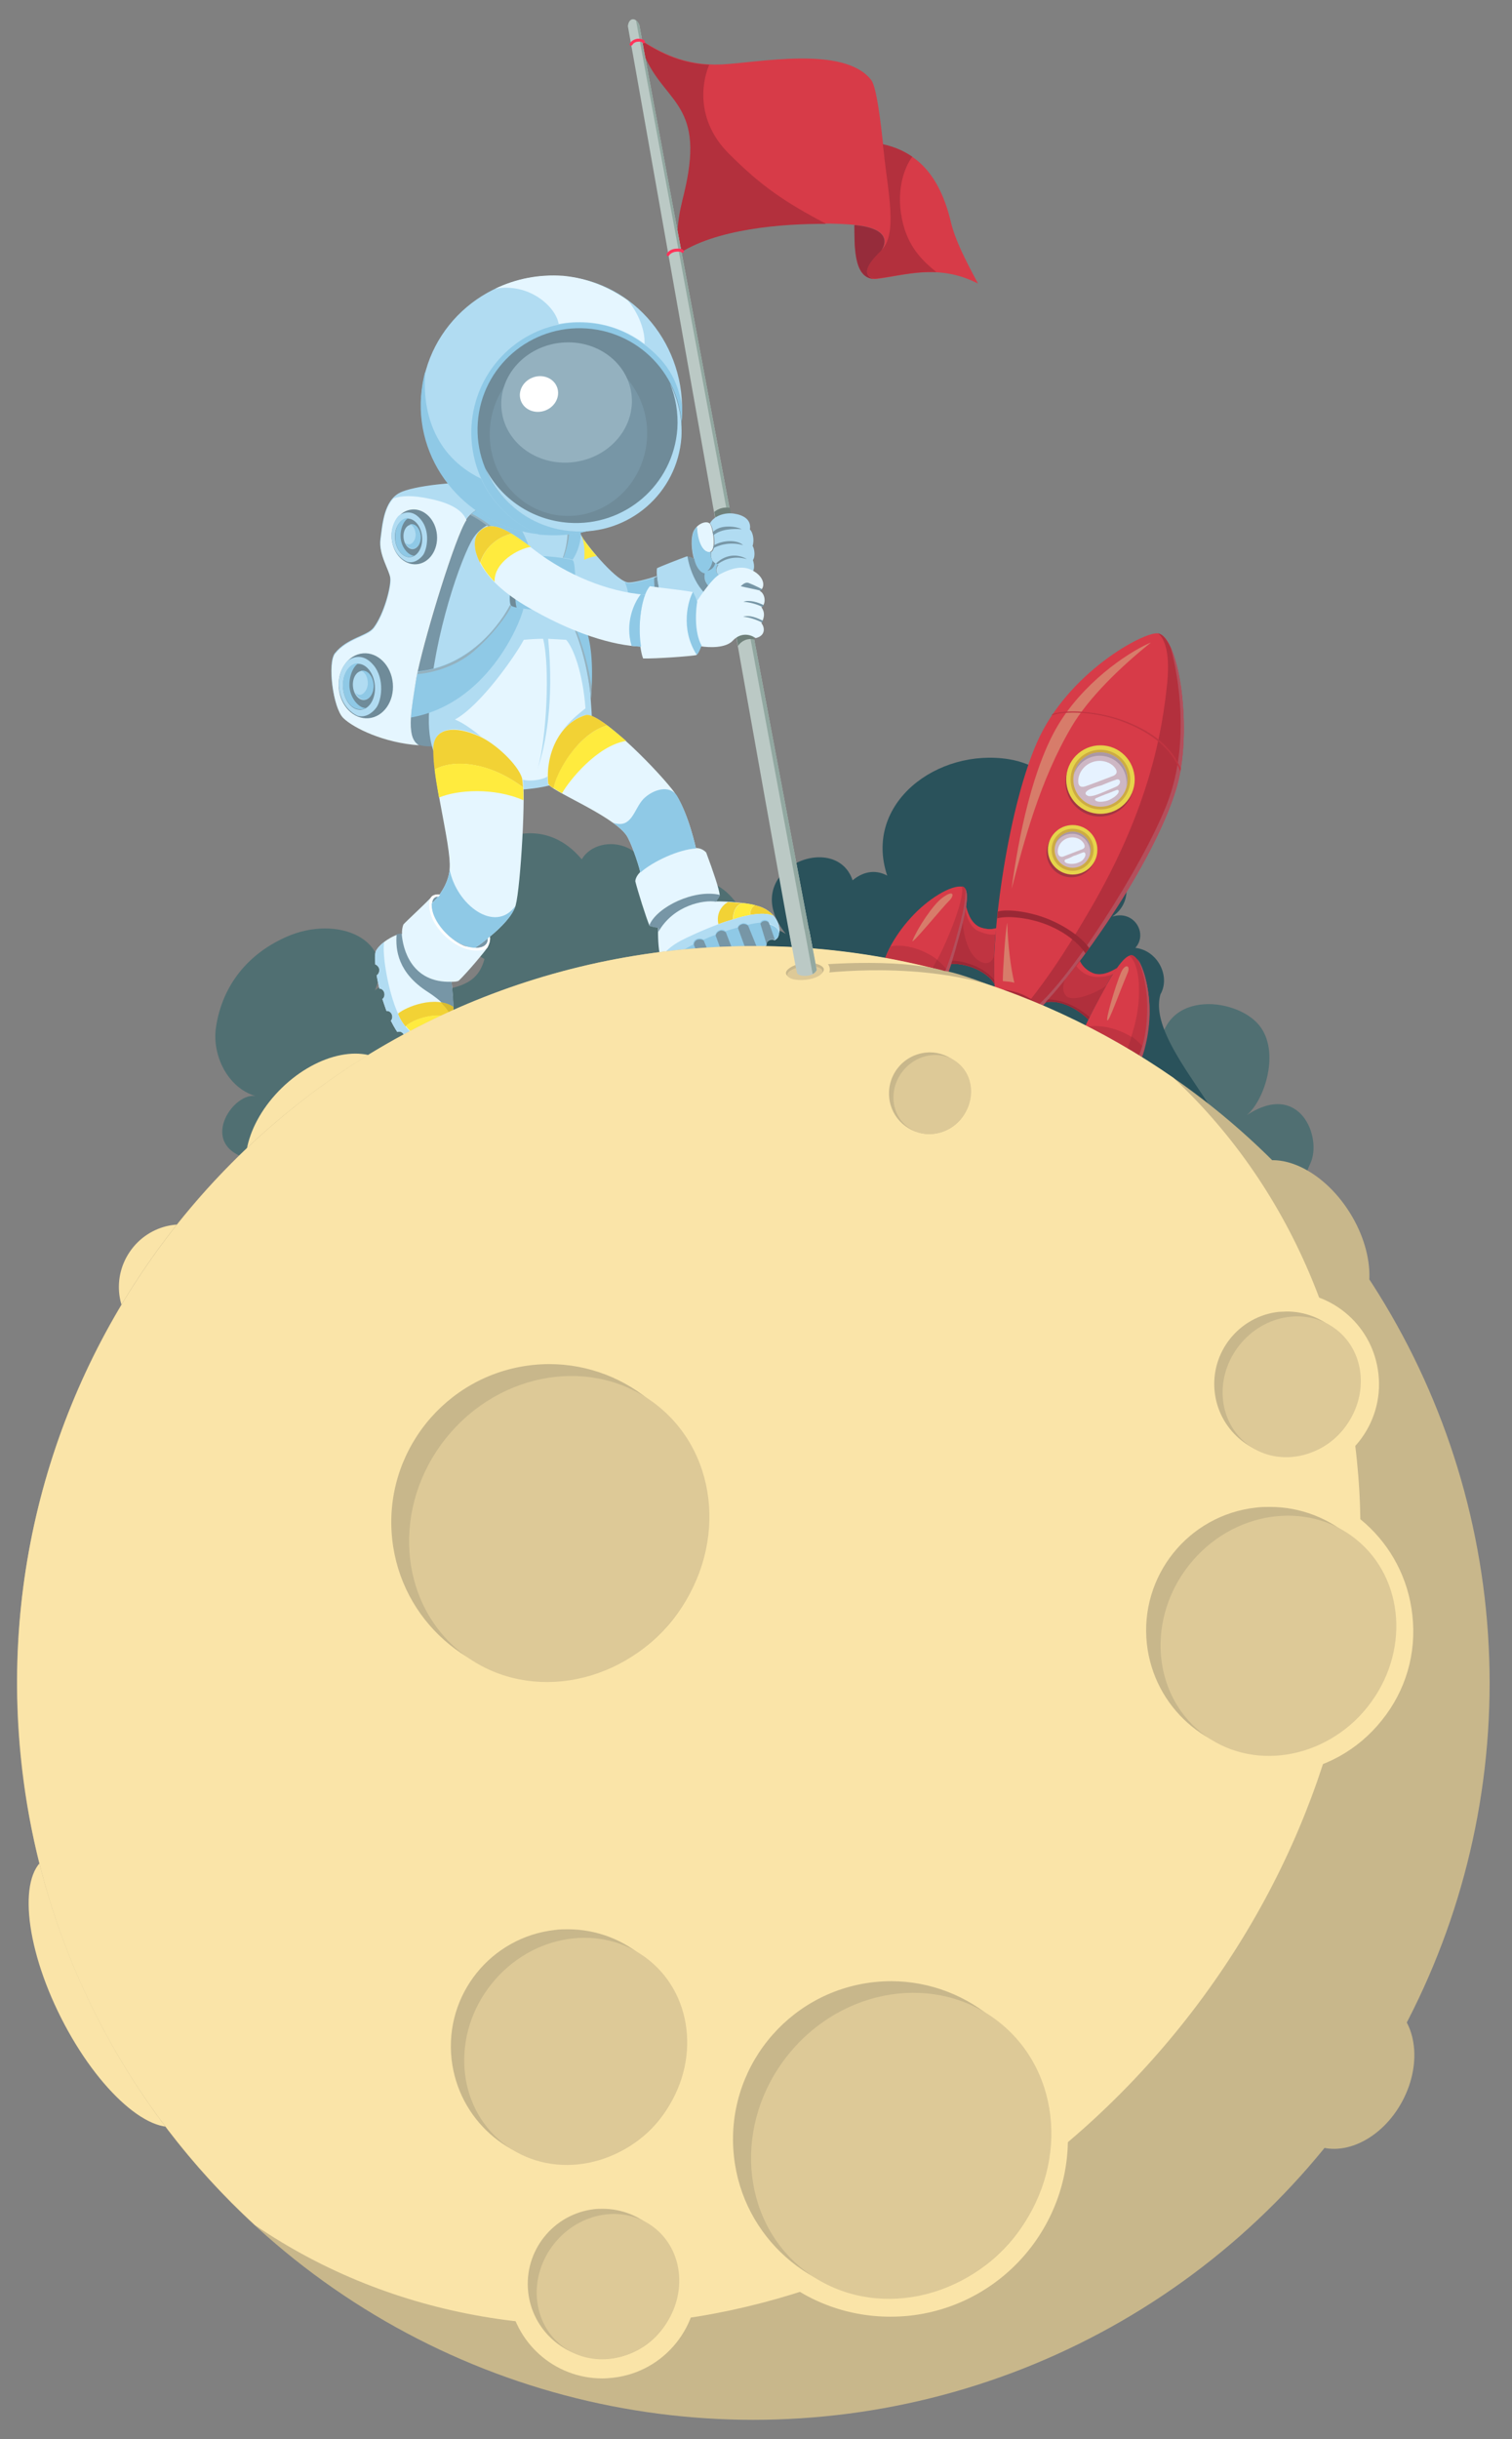 <?xml version="1.0" encoding="utf-8"?>
<!-- Generator: Adobe Illustrator 18.1.1, SVG Export Plug-In . SVG Version: 6.00 Build 0)  -->
<svg version="1.1" id="Layer_1" xmlns="http://www.w3.org/2000/svg" xmlns:xlink="http://www.w3.org/1999/xlink" x="0px" y="0px"
	 viewBox="289 19 446 719" enable-background="new 289 19 446 719" xml:space="preserve">
<rect x="289" y="19" width="446" height="719" fill="#808080" stroke="none"/>
<g>
	<g id="XMLID_86_">
		<path fill="#506F72" d="M508.7,292.1c0.7,5.6-0.4,11,4.5,12.3c7.3,2,8.1-6.9,18.2-10.3c6.9-2.3,16.9,3,14.2,15.3
			c4.4-6.3,16.3-6.6,17.3,3.1c9.8-9.1,23-4.2,25.9,3.4c3.6,9.3,7.4,18.1,16.1,14.3c8.8-3.8,20-10.7,26.2,0.6
			c-0.8-20.4,22.4-18.1,29.3-9.6c6.3,7.7,1.7,22-3.6,26.5c15.7-10.3,22.3,6.7,18.7,14.3c-5.9,12.4-17,70.7-42.3,53.9
			c-9-6-48.8,1.6-67.6,3.7c-26,2.9-52.1,6.8-78.2,7.6c-22.6,0.7-46.1,5.1-68.7,7.6c-9.6,1.1-19.1,1-28.6,2.1
			c-11.4,1.3-22.4,1.2-33.7,1c-10.5-0.2,13.4-74.1,3.8-78c-12-4.9-2.1-19,4.2-17.8c-8.2-2.4-12.9-12-11.7-20.2
			c1.6-11,8.1-21.1,20.7-26.7c15.2-6.8,32.6,0.8,26.2,15.7c11.7-8.5,13.6,1.4,22.5-0.6c6.2-1.4,8.6-4.2,9.8-8.6
			c-26.9-14.8,8.6-53.4,28.7-29.4c5.1-8.6,24-5.2,19.4,13.7c6.4-8.4,17.8-11.3,25.6-1.6C507.6,286.7,508.3,289.4,508.7,292.1z"/>
		<path fill="#2A525B" d="M652.1,364.7c-2,4.4-38,6.9-35.3,13.4c-9.1-5.4-30.9-40.1-30-19.7c-6.2-11.3,10.4-24.5,1.7-20.7
			c-8.8,3.8-12.6-5-16.1-14.3c-2.9-7.6-16.1-12.5-25.9-3.4c-1-9.8-12.9-9.4-17.3-3.1c2.7-12.3-7.3-17.6-14.2-15.3
			c-10.2,3.4-10.9,12.3-18.2,10.3c-4.9-1.4-3.8-6.7-4.5-12.3c4.5-5.7,12.5-7.8,17-2.1c1.4-4.1,6.2-6.6,11.5-3.2
			c-14.8-18.5,14.6-31,19.7-15.8c2.8-2.4,6.5-3.4,10.2-1.4c-7.1-21.3,14.8-37.7,35.9-34.3c15.9,2.6,23.1,18.1,15.5,29.2
			c13.4-9.4,26,9.7,15,17.2c6.4-2.1,10.6,5,6.8,9.2c6.7,0.8,10.4,8.5,7.4,13.7C626.9,327.5,657.8,352.2,652.1,364.7z"/>
	</g>
	<g>
		<path fill="#D73B48" d="M571.6,296.3c1.4-4.9,4.3-15.2,1.3-15.9c-3.2-0.7-10.3,3.6-15.3,9.2c-5.1,5.6-7.7,11.4-7.9,13.5
			s3.5,4.7,6.6,6c3,1.3,7.8,2.7,9.5,1.9C567.8,310.1,570.6,299.9,571.6,296.3z"/>
		<g id="XMLID_85_">
			<path fill="#C03441" d="M572.9,280.3c3,0.7,0,11-1.3,15.9c-0.9,3.3-3.2,11.7-5.2,14.2c-0.3-1-1.7-2.4-3.7-3.7
				c3.2-4.9,6-11.2,8.1-17c1.9-5.4,2.3-8.2,1.9-9.4C572.8,280.3,572.9,280.3,572.9,280.3z"/>
		</g>
		<path fill="#D73B48" d="M613.3,313.2c2.4-4.5,7.4-14,10-12.4c2.8,1.7,5,9.7,4.7,17.2c-0.2,7.6-2.3,13.6-3.6,15.3
			c-1.3,1.7-5.8,1-8.9-0.2c-3.1-1.1-7.5-3.5-8.2-5.1C606.5,325.8,611.5,316.6,613.3,313.2z"/>
		<g id="XMLID_84_">
			<path fill="#C03441" d="M624.9,308.7c-0.3-5-1.8-7.3-2.8-8c0.4-0.2,0.9-0.2,1.2,0c2.8,1.7,5,9.7,4.7,17.2
				c-0.2,7.6-2.3,13.6-3.6,15.3c0,0.1-0.1,0.1-0.1,0.1c-0.2-0.9-1.2-2.2-3.5-3.5C623.9,321.9,625.3,316.2,624.9,308.7z"/>
		</g>
		<path fill="#D73B48" d="M630.5,205.7c-4.1-0.5-26.5,11.5-35.6,32.1s-14.2,61.4-12.3,73.7c0.7,2.3,9.4,6.5,13.3,4.6
			c10.1-10.1,33.1-41.9,40-64.4C641,235.1,636.9,206.5,630.5,205.7z"/>
		<path fill="#D77C6A" d="M558.2,296.2c1.4-3.5,5.9-10.4,8.7-12.5c3.6-2.7,3.7-0.7,2,0.9S557.3,298.3,558.2,296.2z"/>
		<path fill="#D77C6A" d="M615.7,319.8c-0.8,0.2,2.5-10.8,4-14.2c1.2-2.7,3-2.1,1.8,0.5C618.9,312.3,616.3,319.7,615.7,319.8z"/>
		<path fill="#D77C6A" d="M586.1,291c-0.6,2.8-1.3,14.3-1.3,17.2c1.1,0.1,2.6,0.2,3.4,0.5C587.1,304.1,586.3,297.5,586.1,291z"/>
		<g id="XMLID_83_">
			<path fill="#B3303D" d="M630.6,205.7c6.3,1.1,10.3,29.5,5.2,46c-6.9,22.5-29.8,54.3-40,64.4h-0.1c0.1-0.6-1-1.6-2.6-2.6
				c4.5-5.8,9.3-12.5,16.4-24.6c16.3-27.4,21.7-49.2,23.6-66.8C634.4,211.7,632.6,207.3,630.6,205.7z"/>
		</g>
		<g id="XMLID_82_">
			<path fill="#B34F5C" d="M634.3,209.8c4,8.6,5.6,29,1.6,41.9c-6.9,22.5-29.8,54.3-40,64.4h-0.1c0-0.3-0.1-0.6-0.5-0.9
				c11.5-10.3,34.3-46.9,39.1-62.6C639.3,237.1,637,219.6,634.3,209.8z"/>
		</g>
		<path fill="#D77C6A" d="M628.5,208.4c-5,2-18.1,10-26.5,22.9s-12.7,35.3-14.6,49.7c3.6-13.8,8.4-32.1,17.7-47.8
			C610.1,224.7,619.6,215.5,628.5,208.4z"/>
		<g id="XMLID_76_">
			<path fill="#C03441" d="M618.5,304.3c-2,2.8-3.9,6.5-5.2,8.9c-0.7,1.4-2.1,3.8-3.3,6.3c-4.4-4.4-9.9-5.8-12.6-5
				c2.8-3,6.3-7.3,10.1-12.3c0.5,1.1,1.7,2.7,3.6,3.5C613.4,306.8,616.1,305.8,618.5,304.3z"/>
			<path fill="#C03441" d="M582.8,292.6c-0.6,6.6-0.8,12.4-0.5,16.4c-1.4-2.6-6.5-6-12.8-5.9c0.9-2.6,1.6-5.3,2-6.8
				c0.7-2.6,1.9-6.6,2.4-10c0.7,2.7,2,5.3,4.3,6.1C580.4,293.1,581.8,292.9,582.8,292.6z"/>
			<path fill="#C03441" d="M626.6,328.2c-0.7,2.5-1.5,4.2-2.1,5c-1.3,1.7-5.8,1-8.9-0.2c-3.1-1.1-7.5-3.5-8.2-5.1
				c-0.4-1,0.4-3.4,1.6-6.1C615.5,320.2,624.2,324.3,626.6,328.2z"/>
			<g id="XMLID_81_">
				<path fill="#B02F3C" d="M626.6,328.2c-0.7,2.5-1.5,4.2-2.1,5c0,0.1-0.1,0.1-0.1,0.1c-0.2-0.9-1.2-2.2-3.5-3.5
					c0.7-1.9,1.4-3.6,1.9-5.3C624.4,325.7,625.8,327,626.6,328.2z"/>
			</g>
			<g id="XMLID_80_">
				<path fill="#B02F3C" d="M615.3,309.6c-0.7,1.3-1.4,2.6-2,3.6c-0.7,1.4-2.1,3.8-3.3,6.3c-4.4-4.4-9.9-5.8-12.6-5
					c1.7-1.8,3.6-4,5.7-6.6c-0.6,1.6-0.8,3.5,0.4,4.7C605.2,314.3,611.1,312.4,615.3,309.6z"/>
				<path fill="#D73B48" d="M611.2,305.8c2.3,1,5,0,7.3-1.4c-0.4,0.5-0.7,1.1-1.1,1.7c-1.9,0.8-4.6,1.3-7.1,0.5
					c-1.8-0.6-3.1-1.9-3.8-2.8c0.4-0.5,0.7-0.9,1.1-1.4C608,303.4,609.2,304.9,611.2,305.8z"/>
				<path fill="#B02F3C" d="M582.3,300.7c-0.1,3.2-0.1,6,0,8.3c-1.4-2.6-6.5-6-12.8-5.9c0.9-2.6,1.6-5.3,2-6.8s1-3.5,1.5-5.6
					c0.1,3.3,1.4,9.6,4.9,11.6C580.4,303.7,581.6,302.5,582.3,300.7z"/>
				<path fill="#D73B48" d="M578.3,292.4c2.1,0.7,3.5,0.5,4.6,0.2c-0.1,0.6-0.1,1.2-0.2,1.8c-1.4,0.3-3.1-0.1-5-0.9
					c-2.3-0.9-3.6-4.1-3.9-6.2c0.1-0.4,0.1-0.7,0.2-1.1C574.6,288.9,575.9,291.5,578.3,292.4z"/>
			</g>
			<g id="XMLID_79_">
				<path fill="#9A2835" d="M610.4,318.8c-0.1,0.2-0.2,0.5-0.4,0.7c-4.4-4.4-9.9-5.8-12.6-5c0.3-0.3,0.5-0.6,0.8-0.9
					C600.5,313.6,605.2,314.4,610.4,318.8z"/>
				<path fill="#9A2835" d="M582.3,307.9c0,0.4,0,0.8,0.1,1.1c-1.4-2.6-6.5-6-12.8-5.9c0.1-0.3,0.2-0.6,0.3-0.9
					C571.6,302.1,578.5,303.2,582.3,307.9z"/>
			</g>
			<g id="XMLID_78_">
				<path fill="#B34F5C" d="M628.1,318c-0.2,7.6-2.3,13.6-3.6,15.3c0,0.1-0.1,0.1-0.1,0.1c-0.1-0.3-0.2-0.7-0.5-1.1
					c2.6-4.9,3.4-9.8,3.5-15.7c0.1-5.7-1.2-11.9-2.9-15C626.6,304.4,628.2,311.4,628.1,318z"/>
			</g>
			<path fill="#C03441" d="M621,231.6c8.2,3.2,13.7,7.7,16.3,14c0,0.3-0.1,0.6-0.1,0.8c-2.6-6.5-8-11.1-16.3-14.4
				c-8.6-3.4-17.9-3.5-21.7-2.1c0.1-0.2,0.2-0.4,0.4-0.5C603.5,228.2,612.6,228.4,621,231.6z"/>
			<path fill="#9A2835" d="M583.3,287.7c2.6-0.8,9-0.1,14.6,2.1c6,2.4,10.6,6,12.4,8.7c-0.4,0.5-0.8,1.1-1.1,1.6
				c-1.7-2.7-5.7-6.3-11.6-8.6c-5.4-2.1-11.7-2.6-14.4-1.8C583.2,289,583.3,288.3,583.3,287.7z"/>
			<path fill="#A62C39" d="M595.8,316.1c-3.9,1.8-12.5-2.4-13.2-4.7c0.5-0.7,2.5-1.1,6.9,0.3C592.5,312.8,596,315.1,595.8,316.1z"/>
			<path fill="#C03441" d="M568.8,305.5c-1,2.8-2.1,5.1-3,5.5c-1.7,0.8-6.4-0.6-9.5-1.9c-3-1.3-6.8-3.9-6.6-6c0.1-1,0.8-2.8,2-5.1
				C556.1,296.8,565.2,299.7,568.8,305.5z"/>
			<path fill="#B02F3C" d="M566.4,310.4c0.8-1,1.6-2.8,2.3-4.9c-0.8-1.3-2-2.5-3.3-3.6c-0.9,1.7-1.8,3.3-2.8,4.7
				C564.7,308,566.2,309.4,566.4,310.4z"/>
			<g id="XMLID_77_">
				<path fill="#B34F5C" d="M573.8,281.1c1.3,2.6-1,10.9-2.2,15.1c-0.9,3.3-3.2,11.7-5.2,14.2c-0.1-0.3-0.3-0.7-0.6-1.1
					c2.9-4.3,5.9-15.9,6.9-20.1C573.5,286,573.9,282.9,573.8,281.1z"/>
			</g>
		</g>
		<g id="XMLID_75_">
			<path fill="#A62C39" d="M624.3,333.4c-1.4,1.5-5.7,0.8-8.8-0.3c-3.1-1.1-7.5-3.5-8.2-5.1c-0.1-0.2-0.1-0.5-0.1-0.9
				c1.5-0.9,6.3-0.3,9.9,1.1C622.2,330.2,624,332.2,624.3,333.4z"/>
			<path fill="#A62C39" d="M566.4,310.4c-0.2,0.3-0.5,0.5-0.7,0.6c-1.7,0.8-6.4-0.6-9.5-1.9c-2.9-1.3-6.6-3.7-6.6-5.8
				c1.1-0.7,3.7-0.9,8.8,1.1C562.1,305.8,566,308.8,566.4,310.4z"/>
		</g>
		<path fill="#80212E" d="M594.3,315.7c-0.2,0.6-2.9,0.2-5.8-0.9c-2.9-1.1-4.8-2.4-4.6-2.9c0.2-0.6,2.7-0.2,5.6,0.9
			C592.4,313.9,594.5,315.2,594.3,315.7z"/>
		<path fill="#80212E" d="M564.5,309.9c-0.3,0.7-3.8,0-7.5-1.6s-6.1-3.5-5.8-4.2s3.6,0,7.2,1.6C562,307.3,564.8,309.1,564.5,309.9z"
			/>
		<path fill="#80212E" d="M609.1,328c-0.3,0.7,2.8,2.6,6.6,4s6.9,1.7,7.1,1c0.3-0.7-2.6-2.5-6.4-3.8
			C612.6,327.8,609.3,327.3,609.1,328z"/>
		<circle fill="#A43542" cx="613.4" cy="249.6" r="10.1"/>
		<circle fill="#E6D44B" cx="613.6" cy="248.8" r="10.1"/>
		<g id="XMLID_74_">
			<path fill="#671926" d="M620.5,331c-1.7,0.5-6.1-0.8-8.6-3.1c1.3,0.2,2.8,0.7,4.5,1.3C618,329.7,619.4,330.4,620.5,331z"/>
			<path fill="#671926" d="M592.7,314.3c-2.6,0.1-5.8-1.3-6.5-2.4c0.9,0.2,2.1,0.5,3.3,1C590.8,313.3,591.9,313.8,592.7,314.3z"/>
			<path fill="#671926" d="M562.5,307.8c-3.5-0.1-7.5-2.1-8.4-3.7c1.2,0.3,2.7,0.8,4.3,1.5C560,306.4,561.4,307.1,562.5,307.8z"/>
		</g>
		<circle fill="#CDAB44" cx="613.6" cy="248.8" r="8.8"/>
		<circle fill="#CDB7C4" cx="613.6" cy="248.8" r="8"/>
		<path fill="#AB98A5" d="M615.5,241c-4.3-1.1-8.6,1.5-9.6,5.8c0,0.2-0.1,0.3-0.1,0.5c1.3-4,5.4-6.3,9.5-5.3s6.6,5,5.9,9.1
			c0.1-0.2,0.1-0.3,0.1-0.5C622.4,246.4,619.8,242.1,615.5,241z"/>
		<path fill="#E6F2FF" d="M611.1,243.7c-1.9,0.7-3.4,2.3-3.9,4.3c-0.6,2.9,0.7,3.2,1.9,2.8c0.7-0.2,7.3-2.7,8.3-3.1
			c1.7-0.8,0.9-2.1-0.2-3.1C615.9,243.5,613.5,242.8,611.1,243.7z"/>
		<path fill="#E6F2FF" d="M610,251.9c-0.6,0.4-1.4,1.1-0.1,1.7c1.1,0.4,3.3-0.6,4.8-1.2c2.3-1,3.2-1.3,3.9-1.7
			c1.3-0.9,0.8-2.3-0.3-1.9c-1.5,0.5-3.2,1.2-4.4,1.7C612.7,250.8,610.6,251.5,610,251.9z"/>
		<path fill="#E6F2FF" d="M612.5,254.2c-0.6,0.2-0.8,0.7,0.1,1c0.7,0.3,2.5,0.1,3.6-0.4c1.2-0.6,1.9-1.1,2.4-1.7
			c0.7-0.8,0.4-1.5-0.3-1.2c-1.1,0.4-2.2,0.9-3.1,1.2C614.4,253.4,612.9,254,612.5,254.2z"/>
		<circle fill="#A43542" cx="605" cy="270.3" r="7.3"/>
		<circle fill="#E6D44B" cx="605.4" cy="269.5" r="7.3"/>
		<circle fill="#CDAB44" cx="605.4" cy="269.5" r="6.2"/>
		<circle fill="#CDB7C4" cx="605.4" cy="269.5" r="5.3"/>
		<path fill="#AB98A5" d="M606.7,264.3c-2.9-0.7-5.8,1-6.5,3.9c0,0.1,0,0.2-0.1,0.3c0.8-2.7,3.6-4.2,6.4-3.6c2.7,0.7,4.5,3.4,4,6.1
			c0-0.1,0.1-0.2,0.1-0.3C611.3,267.9,609.5,265,606.7,264.3z"/>
		<path fill="#E6F2FF" d="M603.8,266.1c-1.3,0.5-2.4,1.6-2.7,3.1c-0.4,2,0.7,2.6,1.5,2.3c0.5-0.2,5-1.9,5.7-2.2
			c1.2-0.5,0.5-1.8-0.3-2.5C607.1,266,605.5,265.5,603.8,266.1z"/>
		<path fill="#E6F2FF" d="M603.4,272.3c-0.5,0.2-0.6,0.8,0.2,1.1c0.6,0.3,2.2,0.4,3.4-0.1c1.1-0.4,1.6-0.9,2-1.7
			c0.4-0.8,0.1-1.6-0.6-1.3c-0.9,0.3-1.9,0.8-2.7,1C605,271.7,603.8,272.2,603.4,272.3z"/>
	</g>
	<g>
		<g id="XMLID_73_">
			<path fill="#B1DCF2" d="M457.6,169.8c-0.5-0.4-1.1-0.8-1.8-1.1c-4-2-23.7-5-29.3,3.5c-3.4,5.1-13.2,37.5-14.9,47.3
				c-1.6,9.7-2.5,16.3,0.4,18.7c0.1,0.1,0.3,0.2,0.6,0.3c-10.5-0.7-19.4-5.1-22.4-8s-4.7-16.2-2.4-19c3.6-4.5,9.5-5,11.4-7.5
				c3.1-4.1,5.2-12.3,4.9-14.7c-0.3-2.4-3.5-7-2.9-11.4s1-11.3,5.8-13.7c3.6-1.8,16.2-3.7,30.2-2.8
				C448.9,162.3,454.9,166.6,457.6,169.8z"/>
			<path fill="#7796A6" d="M457.6,169.8c1.4,1.2,1.9,2.8,2,5.8c0.2,4.1-3.7,37.9-4.6,44.6c-0.9,6.6-0.4,11.2-8.2,14
				c-7.5,2.6-29.4,6.1-34.1,4.4c-0.2-0.1-0.4-0.2-0.6-0.3c-3-2.4-2.1-9-0.4-18.7c1.7-9.8,11.5-42.2,14.9-47.3
				c5.6-8.5,25.2-5.5,29.3-3.5C456.5,169.1,457.1,169.4,457.6,169.8z"/>
		</g>
		<g>
			<g id="XMLID_72_">
				<path fill="#D73B48" d="M569.5,84.5c1.2,5,3.9,10.5,8,18.1c-11.6-6-21.6-2.4-29.8-1.4c-7.1,0.8-6.6-10.2-6.6-15.8
					c0.2,0,0.4,0,0.6,0.1c9.9,1.1,8.7,5.5,7.2,7.5c5-4.6,2-17.2,0.8-28.9c-0.1-0.7-0.2-1.5-0.3-2.4
					C559.1,63.6,566.1,70.2,569.5,84.5z"/>
				<path fill="#D73B48" d="M549.5,61.6c0.1,0.9,0.2,1.7,0.3,2.4c1.3,11.7,4.2,24.2-0.8,28.9c1.4-1.9,2.7-6.4-7.2-7.5
					c-0.2,0-0.4,0-0.6-0.1c-9.1-0.9-38.2-1.2-52.5,8.8c0-13.6,1.9-14.9,3.4-24.2c3.7-22.8-10-21.7-14.5-39.4
					c5.9,3.9,13.4,8,24.2,7.5s36.2-5.7,44.2,4.6C547.6,44.7,548.8,55.3,549.5,61.6z"/>
			</g>
			<g id="XMLID_71_">
				<path fill="#B3303D" d="M504,64.3c9.6,9.6,16.4,14.2,28.7,20.7c-12.7-0.1-32.9,1.4-44.1,9.2c0-13.6,1.9-14.9,3.4-24.2
					c3.7-22.8-10-21.7-14.5-39.4c5.2,3.4,11.7,7.1,20.7,7.5C495.7,44,494.6,54.9,504,64.3z"/>
			</g>
			<g id="XMLID_70_">
				<path fill="#B3303D" d="M555.5,85.4c1.9,7.2,6.4,11.1,9.7,13.8c-6.5-0.3-12.3,1.3-17.5,1.9c-0.4,0-0.7,0.1-1.1,0
					c-4.6-1.7,0.7-6.7,2.3-8.3c5-4.6,2-17.2,0.8-28.9c-0.1-0.7-0.2-1.5-0.3-2.4c3.2,0.7,6.1,1.9,8.7,3.7
					C555.7,68.4,552.9,75.8,555.5,85.4z"/>
				<path fill="#962C3B" d="M541.7,85.4c9.9,1.1,8.7,5.5,7.2,7.5c-1.6,1.6-6.9,6.6-2.3,8.3c-6-0.4-5.5-10.5-5.6-15.8
					C541.3,85.3,541.5,85.4,541.7,85.4z"/>
			</g>
			<path fill="#BBC9C5" d="M524,305.8c-4.4-22.2-47.9-268.9-49.8-279.1c0.3-2.6,2.4-2.7,3.4-0.3c2.7,15.7,51.1,272.9,52.3,278.5
				C529,307.2,524.4,307,524,305.8z"/>
			<g id="XMLID_69_">
				<path fill="#92A8A1" d="M477.6,26.4c2.7,15.7,51.1,272.9,52.3,278.5c-0.2,0.6-0.7,1-1.2,1.3L476.6,25
					C477,25.3,477.4,25.8,477.6,26.4z"/>
			</g>
			<g id="XMLID_68_">
				<path fill="#6F807A" d="M511.5,207.5c-2.1-0.5-3.9,0.5-4.8,1.9c-2.3-12.8-4.6-26.1-7-39.5c1.2-1,2.8-1.5,4.6-1.2
					C506.6,181.8,509.1,194.9,511.5,207.5z"/>
			</g>
			<g>
				<path fill="#FF3359" d="M475.1,32.5c-0.1,0-0.2,0-0.2-0.1c-0.2-0.1-0.3-0.4-0.1-0.6c0.5-0.8,1.4-1.3,2.4-1.4
					c0.8,0,1.7,0.2,2,0.7c0.1,0.2,0.1,0.4-0.1,0.6c-0.2,0.1-0.4,0.1-0.6-0.1c-0.1-0.2-0.6-0.4-1.3-0.3c-0.4,0-1.3,0.2-1.7,1
					C475.3,32.4,475.2,32.5,475.1,32.5z"/>
			</g>
			<g>
				<path fill="#FF3359" d="M486,94.5c-0.1,0-0.2,0-0.2-0.1c-0.2-0.1-0.2-0.4-0.1-0.6c0.5-0.9,1.5-1.4,2.7-1.5
					c0.8-0.1,1.8,0,2.2,0.5c0.2,0.2,0.2,0.4,0,0.6s-0.4,0.1-0.6,0c-0.1-0.2-0.8-0.3-1.6-0.2c-0.4,0-1.6,0.3-2.1,1.2
					C486.2,94.4,486.1,94.5,486,94.5z"/>
			</g>
		</g>
		<g>
			<g id="XMLID_67_">
				<path fill="#B1DCF2" d="M510.2,175.1c0.8,0.6,1.4,3,0.8,4.8c0.5,0.8,0.9,3,0.1,4.2c0.5,1.6,0.6,3.1-0.9,4.7
					c0.2-1.8-6.2-2-6.7,0.6c-2.4-0.1-4.2-1.8-2.6-3.9c-1.6-0.3-2.5-2-2.1-3.8c1.8-0.9,0.6-7.3-0.3-8.3c0,0,0-0.1-0.1-0.1
					c1.2-2.3,4.5-3.3,7.1-2.9C508.2,170.8,510.7,172.1,510.2,175.1z"/>
				<path fill="#E5F6FF" d="M498.6,181.6c-0.1,0-0.1,0.1-0.2,0.1c-2,0.4-3.7-2.8-3.9-7.4c1.3-1.3,3-1.7,3.8-1c0,0,0.1,0,0.1,0.1
					C499.2,174.3,500.4,180.7,498.6,181.6z"/>
				<path fill="#B1DCF2" d="M498.6,181.6c-0.4,1.7,0.5,3.4,2.1,3.8c-1.6,2.2,0.3,3.8,2.6,3.9c0.4-2.6,6.8-2.4,6.7-0.6
					c-2,3.1-7,4-9.1,4.5c0.1,1,0.1,1.9-0.2,3.1c-2.2,1.6-6.4,4-11.3,5.8c-0.6-0.3-1.1-0.7-1.6-1.1c-3.2-2.9-4.7-8.4-5-12
					c-0.1-1-0.1-1.9,0-2.5c0.9-0.5,7.4-3,8.8-3.5c0.7,0.2,1.3,0.3,2.1,0.7c-0.7-2.1-1.1-6.6,0.1-8.5c0.2-0.3,0.4-0.6,0.7-0.9
					c0.2,4.6,1.9,7.8,3.9,7.4C498.5,181.7,498.6,181.6,498.6,181.6z"/>
				<path fill="#B1DCF2" d="M487.8,200.9c-2.5,1-6.4,2.5-11.4,3c-9.7,1.1-18.7-10.2-23.3-17.6s-1.9-10.3,0.2-11.6
					c1.7-1,5.5-0.5,7.5,2.7s10.5,13.4,13.7,13.3c1.4,0,5-0.8,8.2-1.9C483.1,192.5,484.6,198,487.8,200.9z"/>
			</g>
			<g id="XMLID_66_">
				<path fill="#7796A6" d="M509.3,183.8c-4.7-1.3-7.6,0.8-8.6,1.5c-0.2,0-0.3-0.1-0.5-0.2C503.3,182.1,507,182.4,509.3,183.8z"/>
				<path fill="#7796A6" d="M508.2,179.7c-4-1.2-7.8,0.2-8.9,1c0.1-0.3,0.2-0.6,0.2-0.9C502.1,178.2,506.4,178,508.2,179.7z"/>
				<path fill="#7796A6" d="M499.2,175.9c0.5-0.5,1.3-1.1,2.4-1.4c1.4-0.4,4.1-0.5,6.2,0.5c-2.5-0.2-6.1-0.1-8.4,1.8
					C499.3,176.4,499.3,176.1,499.2,175.9z"/>
			</g>
			<g id="XMLID_65_">
				<path fill="#8FC9E6" d="M500.8,185.4c-1.6,2.2,0.3,3.8,2.6,3.9c0.4-2.6,6.8-2.4,6.7-0.6c-2,3.1-7,4-9.1,4.5v0.1
					c-2.9-0.8-4.5-2.8-4.1-5.3c-1.6-0.2-2.8-2.5-3.1-4.3c-0.7-2.1-1.1-6.6,0.1-8.5c0.2-0.3,0.4-0.6,0.7-0.9c0.2,4.6,1.9,7.8,3.9,7.4
					c0.1,0,0.2,0,0.2-0.1c-0.2,1,0,2,0.5,2.7c-0.1,1-0.6,2.4-1.6,3c1.3-0.3,2-1.2,2.4-2.3C500.2,185.2,500.5,185.3,500.8,185.4z"/>
				<path fill="#7796A6" d="M501,193.3c0.1,1,0.1,1.8-0.2,2.9c-6.2-1.7-8.7-10.6-9-13.2c0.7,0.2,1.2,0.3,2,0.7
					c0.3,1.8,1.5,4.1,3.1,4.3C496.4,190.5,498,192.5,501,193.3z"/>
				<path fill="#7796A6" d="M500,185c-0.3,1.1-1,2-2.4,2.3c0.9-0.6,1.4-2,1.6-3C499.4,184.6,499.7,184.9,500,185z"/>
			</g>
			<g id="XMLID_64_">
				<path fill="#7796A6" d="M482.8,189c0.3,3.6,1.8,9.1,5,12c-0.6,0.2-1.2,0.5-2,0.8c-3.4-3.7-4-9.6-3.9-12.4
					C482.2,189.2,482.5,189.1,482.8,189z"/>
				<path fill="#8FC9E6" d="M485.8,201.7c-2.4,0.9-5.6,1.8-9.4,2.3c-3.5,0.4-6.8-0.8-9.9-2.8c9.3-0.9,8.4-7.2,6.8-10.6
					c0.5,0.2,0.9,0.4,1.3,0.3c1.2,0,4.3-0.7,7.3-1.6C481.9,192.1,482.4,198,485.8,201.7z"/>
				<path fill="#FFEB3E" d="M461.3,178.2c0.8,1.2,2.1,2.9,3.7,4.7c-2.8,0.4-7.1,2.2-10,6.4c-0.7-1-1.3-1.9-1.8-2.8
					c-0.4-0.6-0.8-1.3-1.1-1.8C454.4,179.9,458.6,178.3,461.3,178.2z"/>
				<path fill="#F2D235" d="M461.3,178.2c-2.7,0.2-6.8,1.7-9.2,6.4c-3.1-6-0.7-8.6,1.3-9.8c1.7-1,5.5-0.5,7.5,2.7
					C461,177.7,461.1,177.9,461.3,178.2z"/>
			</g>
		</g>
		<g>
			<path fill="#B1DCF2" d="M448.2,171.5c-4.7-0.2-15.9-1-20.2,7.1s-12,31.8-12.5,51.7s13.4,23.3,30.9,21.1
				c16.1-2.1,17.9-9.9,17.1-22.6s-3-35.5-2.3-43C462,177.6,461.1,171.9,448.2,171.5z"/>
			<path fill="#E5F6FF" d="M443.5,207.6c-2.6,4.9-12.8,19.4-20.3,23.5c5.4,2.1,15.6,11.5,19.2,17.4c1.9,1.1,6.8,0.5,8.4-0.8
				c0.8-11,4.7-15,10.9-19.9c-0.8-10.6-3.6-17.9-5.7-20.2c-1.7-0.1-3.4-0.2-5.3-0.3c1.8,18.9-0.8,31.3-3.1,38.3
				c2.6-8.7,3.7-30.1,1.6-38.3C447.5,207.3,445.6,207.4,443.5,207.6z"/>
		</g>
		<g>
			<g id="XMLID_62_">
				<path fill="#8FC9E6" d="M439.5,197.3c-0.8-2,0.8-12.8,1.8-13.8c0,0,0.1-0.1,0.2-0.1c0.7-0.4,2.3-0.6,4.2-0.6
					c3,0,6.7,0.3,9.3,0.7c1.3,0.2,2.3,0.4,2.8,0.6c0.1,0,0.2,0.1,0.2,0.1c0.8,0.6,1.1,10.7-0.1,13.3c-0.1,0.1-0.1,0.2-0.2,0.3
					c-0.3,0.4-1.1,0.7-2.2,0.8c-3.1,0.5-8.5,0.3-12.2-0.2c-2-0.3-3.5-0.6-3.8-1C439.5,197.4,439.5,197.3,439.5,197.3z"/>
				<path fill="#8FC9E6" d="M455.8,168.7c0.7,0.4,1.3,0.7,1.8,1.1l0,0c4.5,3.9,2.6,10.8,0.3,14.2c-0.5-0.2-1.5-0.4-2.8-0.6
					c1.5-3.9,2.5-11.3-0.6-15.2C455,168.4,455.4,168.5,455.8,168.7z"/>
				<path fill="#8FC9E6" d="M439.6,197.4c0.3,0.4,1.8,0.7,3.8,1c-1.1,4.8-10.9,28.2-33.2,32.1c0.2-3,0.7-6.7,1.5-11
					c0.1-0.7,0.3-1.6,0.5-2.6c15.8-1.5,24.9-14.9,27.3-19.7C439.5,197.3,439.5,197.4,439.6,197.4z"/>
				<path fill="#8FC9E6" d="M457.9,197.5c2.5,3.2,7,8.2,5.4,27.5c-1.1-11.3-4.4-21-7.8-26.3c1.1-0.2,2-0.5,2.2-0.8
					C457.8,197.7,457.9,197.6,457.9,197.5z"/>
				<path fill="#8FC9E6" d="M445.7,182.7c-2,0-3.6,0.2-4.2,0.6c-1.4-3-7.7-9.7-13.7-12.6c1.9-1.9,4.6-3,7.6-3.6
					C441.6,170.6,445,178.9,445.7,182.7z"/>
				<g id="XMLID_63_">
					<path fill="#94B1BF" d="M463.5,221.5c-0.1,1.1-0.1,2.2-0.2,3.4c-1.1-11.3-4.4-21-7.8-26.3c0.1,0,0.3,0,0.4-0.1
						C457.3,200.8,461.6,208.8,463.5,221.5z"/>
					<path fill="#94B1BF" d="M455.4,168.5c0.8,1.6,3,6.9-0.2,14.9c-0.1,0-0.1,0-0.2,0c1.5-3.9,2.5-11.3-0.6-15.2
						C454.8,168.3,455.1,168.4,455.4,168.5z"/>
					<path fill="#94B1BF" d="M441.8,183.2c-0.1,0.1-0.3,0.1-0.4,0.2c-1.4-3-7.7-9.7-13.7-12.6c0.1-0.1,0.3-0.3,0.4-0.4
						C430.8,171.7,438.7,176.6,441.8,183.2z"/>
					<path fill="#94B1BF" d="M412.2,217c15.8-1.5,24.9-14.9,27.3-19.7c0,0.1,0.1,0.1,0.1,0.2c0,0.1,0.1,0.1,0.2,0.2
						c-1.2,2.7-5.6,8.6-11.2,13.4c-5.9,5-13.7,6.5-16.6,6.6C412.1,217.4,412.1,217.2,412.2,217z"/>
				</g>
				<path fill="#E5F6FF" d="M412.2,217c-0.2,1-0.4,1.8-0.5,2.6c-0.7,4.3-1.3,8-1.5,11c-0.2,3.8,0.2,6.4,1.9,7.8
					c0.1,0.1,0.3,0.2,0.6,0.3c-10.5-0.7-19.4-5.1-22.4-8s-4.7-16.2-2.4-19c3.6-4.5,9.5-5,11.4-7.5c3.1-4.1,5.2-12.3,4.9-14.7
					c-0.3-2.4-3.5-7-2.9-11.4c0.5-3.7,0.8-9.1,3.8-12.2c2.3-0.8,5.5-1,11,0.2c6.5,1.4,9.4,3.6,10.5,6.2l0,0
					C423.4,177,414.8,205,412.2,217z"/>
			</g>
			<g>
				
					<ellipse transform="matrix(5.311809e-02 -0.999 0.999 5.311809e-02 235.077 630.121)" fill="#C7B486" cx="449.8" cy="191.1" rx="5.1" ry="4.1"/>
				
					<ellipse transform="matrix(5.311154e-02 -0.999 0.999 5.311154e-02 235.748 630.825)" fill="#F2EAB1" cx="450.5" cy="191.1" rx="5.1" ry="4.1"/>
				
					<ellipse transform="matrix(5.317237e-02 -0.999 0.999 5.317237e-02 235.721 630.814)" fill="#FFEB3E" cx="450.5" cy="191.1" rx="3.6" ry="2.9"/>
				
					<ellipse transform="matrix(5.312904e-02 -0.999 0.999 5.312904e-02 236.637 629.966)" fill="#FFFACC" cx="450.5" cy="190.2" rx="1.7" ry="1.3"/>
				<g id="XMLID_61_">
					<path fill="#C7B486" d="M452.6,191.1c0-1.9-1-3-1.8-3.5c1.5,0.2,2.6,1.8,2.5,3.8c-0.1,1.9-1.3,3.3-2.7,3.5
						C451.7,194.1,452.6,193.3,452.6,191.1z"/>
				</g>
			</g>
			
				<ellipse transform="matrix(-8.446908e-02 -0.996 0.996 -8.446908e-02 210.325 635.232)" fill="#6F8B99" cx="397" cy="221" rx="9.6" ry="8"/>
			<path fill="#B1DCF2" d="M399.2,215.1c3.4,4.1,2.3,10.5,0.8,12.5c-1.1,1.5-3.2,3.1-5.5,2.4c-2.9-1.3-5.1-4.4-5.5-8.3
				c-0.3-3,0.7-5.8,2.3-7.7C393.1,212.5,396.2,211.5,399.2,215.1z"/>
			
				<ellipse transform="matrix(-8.448678e-02 -0.996 0.996 -8.448678e-02 207.856 633.564)" fill="#6F8B99" cx="395" cy="221.3" rx="6.8" ry="4.7"/>
			
				<ellipse transform="matrix(-8.449925e-02 -0.996 0.996 -8.449925e-02 209.56 634.333)" fill="#B1DCF2" cx="396.2" cy="220.9" rx="4.3" ry="3"/>
			
				<ellipse transform="matrix(-8.448120e-02 -0.996 0.996 -8.448120e-02 269.578 601.874)" fill="#6F8B99" cx="411.3" cy="177.1" rx="8.1" ry="6.7"/>
			<path fill="#B1DCF2" d="M413.1,172.1c2.9,3.4,1.9,8.8,0.7,10.5c-0.9,1.2-2.7,2.6-4.7,2c-2.5-1.1-4.3-3.7-4.6-7
				c-0.2-2.5,0.6-4.9,2-6.5C408,170,410.6,169.1,413.1,172.1z"/>
			
				<ellipse transform="matrix(-8.448381e-02 -0.996 0.996 -8.448381e-02 267.433 600.506)" fill="#6F8B99" cx="409.6" cy="177.4" rx="5.7" ry="4"/>
			
				<ellipse transform="matrix(-8.447930e-02 -0.996 0.996 -8.447930e-02 268.815 601.184)" fill="#B1DCF2" cx="410.6" cy="177.1" rx="3.6" ry="2.5"/>
			<path fill="#8FC9E6" d="M409.1,171.7c0.2,0,0.3,0,0.5,0c-1.4,0.5-2.7,3.2-2.4,6c0.3,2.9,2.4,5.1,4,5.1c-0.4,0.2-0.8,0.3-1.2,0.4
				c-2.2,0.2-4.2-2.2-4.4-5.4C405.4,174.6,406.9,171.9,409.1,171.7z"/>
			<path fill="#8FC9E6" d="M392.1,221.7c0.4,3.4,2.9,6.1,4.8,6c-0.4,0.2-0.9,0.4-1.4,0.4c-2.6,0.2-5-2.6-5.3-6.4
				c-0.3-3.7,1.5-6.9,4.1-7.2c0.2,0,0.4,0,0.5,0C393.3,215.2,391.8,218.4,392.1,221.7z"/>
			<g id="XMLID_60_">
				<path fill="#8FC9E6" d="M410.3,173.5c1.4-0.1,2.6,1.4,2.8,3.4c0.2,2-0.8,3.7-2.2,3.8c-1,0.1-1.9-0.6-2.4-1.8
					c1.4,1.6,3.2-0.4,3.1-2.4c-0.1-1.8-1-2.9-1.8-2.9C410,173.5,410.2,173.5,410.3,173.5z"/>
				<path fill="#8FC9E6" d="M395.9,216.7c1.6-0.1,3.1,1.6,3.3,4c0.2,2.3-1,4.4-2.6,4.5c-1.1,0.1-2.2-0.8-2.8-2.1
					c1.6,2,3.8-0.5,3.7-2.9c-0.1-2.1-1.2-3.4-2.1-3.4C395.5,216.7,395.7,216.7,395.9,216.7z"/>
			</g>
			<g id="XMLID_59_">
				<path fill="#6F8B99" d="M441.6,188.5c-0.7,3.3-0.8,8-0.2,9.6c-0.9-0.2-1.6-0.4-1.7-0.7c0,0-0.1-0.1-0.1-0.2
					c-0.8-2,0.8-12.8,1.8-13.8c0,0,0.1-0.1,0.2-0.1c0.4-0.3,1.3-0.5,2.3-0.6C443.1,183.5,442.2,185.3,441.6,188.5z"/>
			</g>
		</g>
		<g>
			<g id="XMLID_58_">
				<path fill="#7796A6" d="M432.9,295.6c0.1,2.2-1.6,2.9-3.8,2.8C430.3,297.5,431.6,296.6,432.9,295.6z"/>
				<path fill="#7796A6" d="M416.3,285.5c0-2.1,1.1-2.4,2.1-2.3C417.6,284.1,416.9,284.9,416.3,285.5z"/>
				<path fill="#E5F6FF" d="M429.1,298.4c2.1,0.1,3.9-0.7,3.8-2.8c0.2-0.2,0.4-0.3,0.6-0.5c0.2,1.2-0.3,2.4-0.8,3.3
					c-0.6,1-5.7,7.1-8.4,9.7c-0.6,0.3-1.3,0.3-2.1,0.3c0.1,1.1,1.2,11.2,0,14.8c-1.5,4.4-4.7,6-8.1,5.4c-0.1-0.2-0.2-0.5-0.3-0.7
					c-0.6-0.8-1.6-1-2.2-0.5c-0.1,0.1-0.2,0.1-0.2,0.2c-1.1-0.5-2.2-1.3-3.2-2.2c0.1-0.2,0.1-0.5,0.1-0.8c-0.1-0.9-0.8-1.6-1.7-1.5
					c-0.1,0-0.3,0.1-0.4,0.1c-0.1-0.2-0.3-0.4-0.4-0.6c-0.5-0.8-1-1.7-1.5-2.7c0.3-0.4,0.5-0.9,0.4-1.4c-0.1-0.9-0.8-1.6-1.7-1.5
					l0,0c-0.4-1.1-0.8-2.3-1.2-3.5c0.4-0.3,0.7-0.9,0.6-1.6c-0.1-0.9-0.7-1.5-1.5-1.5c-0.3-1.4-0.6-2.7-0.8-3.9
					c0.5-0.3,0.8-1,0.8-1.7c-0.1-0.7-0.6-1.3-1.2-1.5c-0.2-2-0.1-3.5,0.3-4.2c1.6-2.7,6.4-5.1,7.6-4.8c-0.1-0.9,0.1-2.1,0.4-2.8
					c1-1.1,6.2-5.9,7.7-7.5c1.2-1.4,2.4-1.4,3.3-1.3c-0.1,0.2-0.3,0.4-0.4,0.6c-0.9-0.1-2.1,0.2-2.1,2.3l0,0c0,0.5,0.1,1.2,0.2,1.9
					c0.9,4.1,5.3,8.8,9.5,10.4C427,298.1,428.1,298.4,429.1,298.4z"/>
				<path fill="#E5F6FF" d="M433.5,295.1c-0.2,0.2-0.4,0.3-0.6,0.5c-1.2,1-2.5,2-3.8,2.8c-1,0-2.1-0.3-3.1-0.7
					c-4.2-1.5-8.6-6.3-9.5-10.4c-0.2-0.8-0.2-1.4-0.2-1.9l0,0c0.6-0.6,1.4-1.4,2.1-2.3c0.1-0.2,0.3-0.4,0.4-0.6c1-1.5,2-3.3,2.5-5.3
					c0.7-2.8,0.5-5.8-1.5-16.4c-1.4-7.5-3-15.5-2.9-21.2c0.1-6.5,6.7-6.8,13.7-3.6c4.7,2.1,11.2,8.4,12.5,12.3
					c1.1,3.4-0.5,32-2,37.6C440.2,288.9,437,292.2,433.5,295.1z"/>
			</g>
			<g id="XMLID_57_">
				<path fill="#7796A6" d="M407.5,294.2c0.3,4.6,2.9,14.6,14.7,14.2c0.1,0.9,0.9,7.7,0.5,12.1c-0.6-3.9-3.8-6.7-7.5-9.1
					c-8.8-5.6-9.6-12.4-9.2-17C406.6,294.3,407.2,294.1,407.5,294.2z"/>
			</g>
			<g id="XMLID_56_">
				<path fill="#F2D235" d="M443,248.4c0.1,0.5,0.2,1.4,0.3,2.7c-11.8-8.8-22.4-7.6-26.1-5.2c-0.3-2.3-0.4-4.4-0.4-6.2
					c0.1-6.5,6.7-6.8,13.7-3.6C435.2,238.2,441.8,244.4,443,248.4z"/>
				<path fill="#FFEB3E" d="M443.3,251.1c0.1,1.1,0.1,2.4,0.1,3.8c-8.6-3.8-19.5-3.1-24.9-0.8c-0.5-2.8-1-5.6-1.3-8.2
					C420.9,243.4,431.6,242.3,443.3,251.1z"/>
				<path fill="#8FC9E6" d="M441,286.1c-0.9,2.9-4,6.1-7.5,9c-0.2,0.2-0.4,0.3-0.6,0.5c-1.2,1-2.5,2-3.8,2.8c-1,0-2.1-0.3-3.1-0.7
					c-4.2-1.5-8.6-6.3-9.5-10.4c-0.2-0.8-0.2-1.4-0.2-1.9l0,0c0.6-0.6,1.4-1.4,2.1-2.3c0.1-0.2,0.3-0.4,0.4-0.6c1-1.5,2-3.3,2.5-5.3
					c0.2-0.6,0.3-1.3,0.3-2C423.6,285.7,435,294.3,441,286.1z"/>
			</g>
			<g id="XMLID_55_">
				<path fill="#F2D235" d="M422.7,315.8c0,1.2,0,2.5,0,3.7c-4.3-2.6-11.9-0.1-14.1,2.1c-0.8-1-1.6-2.2-2.1-3.5
					c0-0.1-0.1-0.2-0.1-0.3C408.7,315.8,417.4,312.3,422.7,315.8z"/>
				<path fill="#FFEB3E" d="M422.7,319.4c-0.1,1.4-0.2,2.7-0.5,3.6c-3.2-1.8-8.6,0.3-10.4,1.4c-1.1-0.8-2.2-1.8-3.1-2.9
					C410.8,319.4,418.4,316.8,422.7,319.4z"/>
				<path fill="#F2D235" d="M422.2,323.1v0.1c-0.2,0.6-0.4,1.1-0.7,1.5c-2.8,2.5-6.5,2-9.8-0.3C413.6,323.4,419,321.3,422.2,323.1z"
					/>
				<path fill="#FFFFFF" d="M429.1,298.4c2.1,0.1,3.9-0.7,3.8-2.8c0.2-0.2,0.4-0.3,0.6-0.5c0.2,1.1-0.2,2.2-0.7,3.2l0,0
					c-0.5,0.6-1.5,0.9-3.4,0.9c-5.6-0.1-11.2-5.3-13-9.7c-1.4-3.6-0.7-5.8,0.1-6.4c0.8-0.5,1.6-0.5,2.3-0.4
					c-0.1,0.2-0.3,0.4-0.4,0.6c-0.9-0.1-2.1,0.2-2.1,2.3l0,0c0,0.5,0.1,1.2,0.2,1.9c0.9,4.1,5.3,8.8,9.5,10.4
					C427,298.1,428.1,298.4,429.1,298.4z"/>
				<path fill="#B1DCF2" d="M411.7,324.5c-1.1-0.8-2.2-1.8-3.1-2.9c-0.8-1-1.6-2.2-2.1-3.5c0-0.1-0.1-0.2-0.1-0.3
					c-3-6.7-4.7-17.5-4.1-21.1c-1,0.7-1.8,1.6-2.3,2.4c-0.4,0.6-0.5,2.2-0.3,4.2c0.6,0.2,1.1,0.8,1.2,1.5s-0.2,1.4-0.8,1.7
					c0.2,1.2,0.5,2.6,0.8,3.9c0.7,0,1.4,0.7,1.5,1.5c0.1,0.7-0.2,1.3-0.6,1.6c0.4,1.2,0.8,2.4,1.2,3.5l0,0c0.8-0.1,1.5,0.6,1.7,1.4
					v0.1c0.1,0.6-0.1,1.1-0.4,1.4c0.5,1,1,1.9,1.5,2.7c0.1,0.2,0.3,0.4,0.4,0.6c0.1-0.1,0.3-0.1,0.4-0.1c0.8-0.1,1.6,0.6,1.7,1.5
					c0,0.3,0,0.6-0.1,0.8c1,0.9,2.1,1.7,3.2,2.2c0.1-0.1,0.1-0.2,0.2-0.2c0.7-0.5,1.6-0.3,2.2,0.5c0.2,0.2,0.3,0.4,0.3,0.7
					c3,0.5,5.8-0.7,7.5-3.9C418.7,327.2,415,326.7,411.7,324.5z"/>
			</g>
			<g id="XMLID_54_">
				<path fill="#D9BB2F" d="M422.7,315.8c0,1.2,0,2.5,0,3.7c-0.1-0.1-0.3-0.2-0.4-0.2c-0.6-1.8-1.8-3.4-3.3-4.8
					C420.3,314.6,421.6,315,422.7,315.8z"/>
				<path fill="#E6C732" d="M422.7,319.4c0,0.4,0,0.8-0.1,1.1c-0.1-0.5-0.2-0.9-0.3-1.4C422.4,319.3,422.6,319.4,422.7,319.4z"/>
			</g>
		</g>
		<g>
			<g id="XMLID_53_">
				<path fill="#E5F6FF" d="M512.3,286c4.5,1.1,7.6,5.2,6.3,9c-0.1,0.4-0.5,0.8-1.1,1.2c-0.5-0.4-1.2-0.3-1.8,0.1
					c-0.5,0.3-0.7,0.9-0.6,1.4c-0.8,0.4-1.7,0.8-2.7,1.2c-0.4-0.5-1.1-0.7-1.8-0.6c-0.9,0.2-1.5,1-1.3,1.8c-1.1,0.4-2.2,0.8-3.4,1.2
					c-0.4-0.6-1.3-0.7-2.1-0.4c-0.6,0.3-1,0.9-1,1.4c-1.1,0.4-2.2,0.7-3.3,1.1c-0.4-0.6-1.3-0.7-2-0.3c-0.5,0.3-0.9,0.7-1,1.2
					c-1.3,0.4-2.5,0.7-3.5,1c-0.1-0.1-0.1-0.2-0.2-0.3c-0.6-0.6-1.6-0.5-2.3,0.1c-0.3,0.3-0.4,0.6-0.5,0.9c-0.8,0.2-1.4,0.3-1.9,0.3
					c-4.7,0.5-5.1-9.2-5-13.9c-1.2-0.1-1.7-0.3-2.5-0.5c-1-2.3-3.5-10.3-4.2-13.1c0-0.9,0.7-2,1.4-2.7c3.7-3.2,11.2-6.8,16.4-7.1
					c1-0.1,2.3,0.4,3.1,1.3c2.1,5.6,3.8,10.7,4,12.5c-0.3,0.7-0.8,1.4-1.2,1.9C503.6,284.7,508.7,285,512.3,286z"/>
			</g>
			<g id="XMLID_51_">
				<path fill="#E5F6FF" d="M494.3,269.1c-5.1,0.3-12.7,3.8-16.4,7.1c-0.7-3-2.9-9.3-4.2-11.1c-4.4-6-22.9-13.2-23.1-15.2
					c-0.7-8.3,3.1-17.7,11-20.1c3.9-1.2,19.5,14.2,25.6,21.8C491.2,256.5,493.5,265.7,494.3,269.1z"/>
			</g>
			<g id="XMLID_24_">
				<path fill="#8FC9E6" d="M494.3,269.1c-5.1,0.3-12.7,3.8-16.4,7.1c-0.7-3-2.9-9.3-4.2-11.1c-0.9-1.2-2.2-2.4-3.9-3.6
					c5.6,2,6.2-4.1,9-7c2.8-2.8,7.7-4.3,9.9-0.9C491.7,258.7,493.6,266.1,494.3,269.1z"/>
				<path fill="#FFEB3E" d="M468.1,232.8c1.7,1.3,3.6,2.9,5.6,4.6c-8.6,1.4-16.8,11.7-18.9,15.4c-1-0.5-1.8-1-2.5-1.5
					C452.7,247.4,459.1,235.4,468.1,232.8z"/>
				<path fill="#F2D235" d="M461.7,229.8c1.2-0.4,3.6,0.9,6.4,3c-9,2.6-15.3,14.6-15.8,18.6c-1-0.6-1.6-1.2-1.6-1.5
					C449.9,241.6,453.8,232.2,461.7,229.8z"/>
			</g>
			<g id="XMLID_7_">
				<path fill="#F2D235" d="M512.3,286c2,0.5,3.8,1.6,4.9,3c-1.5-0.8-4-0.8-6.9-0.3c0-0.9,0.2-2.2,1.4-2.9
					C511.9,285.9,512.1,285.9,512.3,286z"/>
				<path fill="#FFEB3E" d="M511.7,285.8c-1.2,0.7-1.5,2-1.4,2.9c-1.6,0.3-3.3,0.7-5,1.3c-0.1-1.4,0.4-4,2.7-4.8
					C509.2,285.3,510.6,285.5,511.7,285.8z"/>
				<path fill="#F2D235" d="M503.7,284.9c1.4,0.1,2.8,0.2,4.2,0.3c-2.3,0.8-2.7,3.4-2.7,4.8c-1.4,0.4-2.9,0.9-4.3,1.4
					C500.2,288.1,502,285.9,503.7,284.9z"/>
				<path fill="#7796A6" d="M501.4,282.8v0.1c-0.3,0.7-0.8,1.4-1.2,1.9c-3.6-0.6-12.5,1-17,8.9c0-0.4,0-0.8,0-1.2
					c-1.2-0.1-1.7-0.3-2.5-0.5c0-0.1-0.1-0.2-0.1-0.4C482.9,286.3,493.8,281,501.4,282.8z"/>
				<path fill="#B1DCF2" d="M517.2,289c-1.5-0.8-4-0.8-6.9-0.3c-1.6,0.3-3.3,0.7-5,1.3c-1.4,0.4-2.9,0.9-4.3,1.4
					c-5.1,1.9-9.7,4.1-11.2,4.9c-2.8,1.5-5.1,3.4-5.8,5.5c0.6,2.3,1.5,4.1,3.1,4.5c-1.2-0.5-2.4-1.7,0.3-4.5
					c0.1-0.1,0.2-0.2,0.3-0.3c-0.2-0.6,0-1.2,0.5-1.7c0.6-0.6,1.5-0.7,2.1-0.3c1-0.6,2.1-1.3,3.3-1.9c-0.1-0.6,0.3-1.3,1-1.6
					c0.7-0.3,1.5-0.2,2,0.2c1.1-0.5,2.3-1,3.5-1.4c0.1-0.5,0.4-1,1-1.3c0.2-0.1,0.3-0.1,0.5-0.2c0.6-0.1,1.1,0,1.5,0.4
					c1.2-0.4,2.5-0.8,3.6-1.1c0.1-0.6,0.6-1,1.3-1.2c0.6-0.2,1.3,0,1.7,0.4c1.3-0.3,2.4-0.5,3.4-0.6c0.1,0,0.1,0,0.2,0
					c0.1-0.2,0.3-0.3,0.4-0.5c0.7-0.5,1.6-0.4,2.1,0.2c0.1,0.1,0.2,0.3,0.2,0.5c1.6,0.4,2.8,1.4,2.8,2.7
					C519.2,292.4,518.5,290.5,517.2,289z"/>
			</g>
			<g id="XMLID_6_">
				<path fill="#8FC9E6" d="M516,291.5c1.6,0.4,2.8,1.4,2.8,2.7c0,0.2-0.1,0.5-0.2,0.7c-0.1,0.4-0.5,0.8-1.1,1.2
					c-0.5-0.4-1.2-0.3-1.8,0.1c-0.5,0.3-0.7,0.9-0.6,1.4c-0.8,0.4-1.7,0.8-2.7,1.2c-0.4-0.5-1.1-0.7-1.8-0.6c-0.9,0.2-1.5,1-1.3,1.8
					c-1.1,0.4-2.2,0.8-3.4,1.2c-0.4-0.6-1.3-0.7-2.1-0.4c-0.6,0.3-1,0.9-1,1.4c-1.1,0.4-2.2,0.7-3.3,1.1c-0.4-0.6-1.3-0.7-2-0.3
					c-0.5,0.3-0.9,0.7-1,1.2c-1.3,0.4-2.5,0.7-3.5,1c-0.1-0.1-0.1-0.2-0.2-0.3c-0.6-0.6-1.6-0.5-2.3,0.1c-0.3,0.3-0.4,0.6-0.5,0.9
					c-0.8,0.2-1.4,0.3-1.9,0.3c-0.4,0-0.7,0-1.1-0.1c-1.2-0.5-2.4-1.7,0.3-4.5c0.1-0.1,0.2-0.2,0.3-0.3c-0.2-0.6,0-1.2,0.5-1.7
					c0.6-0.6,1.5-0.7,2.1-0.3c1-0.6,2.1-1.3,3.3-1.9c-0.1-0.6,0.3-1.3,1-1.6c0.7-0.3,1.5-0.2,2,0.2c1.1-0.5,2.3-1,3.5-1.4
					c0.1-0.5,0.4-1,1-1.3c0.2-0.1,0.3-0.1,0.5-0.2c0.6-0.1,1.1,0,1.5,0.4c1.2-0.4,2.5-0.8,3.6-1.1c0.1-0.6,0.6-1,1.3-1.2
					c0.6-0.2,1.3,0,1.7,0.4c1.3-0.3,2.4-0.5,3.4-0.6c0.1,0,0.1,0,0.2,0c0.1-0.2,0.3-0.3,0.4-0.5c0.7-0.5,1.6-0.4,2.1,0.2
					C515.9,291.2,515.9,291.4,516,291.5z"/>
			</g>
			<g>
				<g id="XMLID_5_">
					<path fill="#7796A6" d="M516,291.5l1.6,4.6c-0.5-0.4-1.2-0.3-1.8,0.1c-0.5,0.3-0.7,0.9-0.6,1.4l-1.9-6.3
						c0.1-0.2,0.3-0.3,0.4-0.5c0.7-0.5,1.6-0.4,2.1,0.2C515.9,291.2,515.9,291.4,516,291.5z"/>
					<path fill="#7796A6" d="M509.7,291.9l2.8,6.9c-0.4-0.5-1.1-0.7-1.8-0.6c-0.9,0.2-1.5,1-1.3,1.8l-2.7-7.4c0.1-0.6,0.6-1,1.3-1.2
						C508.6,291.3,509.3,291.5,509.7,291.9z"/>
					<path fill="#7796A6" d="M503.1,293.8l2.9,7.5c-0.4-0.6-1.3-0.7-2.1-0.4c-0.6,0.3-1,0.9-1,1.4l-2.8-7.5c0.1-0.5,0.4-1,1-1.3
						c0.2-0.1,0.3-0.1,0.5-0.2C502.2,293.3,502.7,293.5,503.1,293.8z"/>
					<path fill="#7796A6" d="M496.6,296.3l3,7.1c-0.4-0.6-1.3-0.7-2-0.3c-0.5,0.3-0.9,0.7-1,1.2l-2.9-6.7c-0.1-0.6,0.3-1.3,1-1.6
						C495.4,295.8,496.2,295.9,496.6,296.3z"/>
					<path fill="#A69679" d="M490.4,299.6l2.7,5.8c-0.1-0.1-0.1-0.2-0.2-0.3c-0.6-0.6-1.6-0.5-2.3,0.1c-0.3,0.3-0.4,0.6-0.5,0.9
						l-2.3-4.5c-0.2-0.6,0-1.2,0.5-1.7C488.9,299.3,489.8,299.1,490.4,299.6z"/>
				</g>
			</g>
		</g>
		<g>
			<g id="XMLID_4_">
				<path fill="#E5F6FF" d="M479.3,194.3c0.4-1.1,0.9-1.9,1.4-2.5c4,0.6,7.8,0.9,12.6,1.7c0,0,0.8,1.3,1.2,2.8
					c1.7-2.5,4.7-6.9,6.8-8c5.8-3.1,8.6-1.9,10.4-0.7c2.8,1.8,3.1,4.6,1.4,5.6c1.6,0.7,2,3.8,0.5,4.8c1.1,1.5,0.9,3,0,4.7
					c1,1.2,1.3,3.7-1.7,4.4c-2-1.4-4.7-1.5-6.8,0.8c-2.1,2.2-7,2-9.4,1.6c-0.3,0.8-0.6,1.7-1.3,2.6c-1.1,0.3-11.9,1.1-15.7,1
					c-0.4-1-0.6-2.2-0.8-3.4C477.2,204.2,477.9,198,479.3,194.3z"/>
				<path fill="#E5F6FF" d="M479.3,194.3c-1.4,3.7-2.1,10-1.2,15.3c-8.2-0.3-20.2-3.8-34.2-12.1c-15.4-9.2-16.3-18.8-13.7-21.6
					c3.3-3.5,7.3-1.9,16.8,5.5C455.9,188.2,468.1,193.5,479.3,194.3z"/>
			</g>
			<g id="XMLID_3_">
				<path fill="#7796A6" d="M514.3,197.4c-0.1,0.2-0.3,0.4-0.5,0.5c-1.4-0.8-3.8-1.4-5.5-1.5C510,195.7,512.8,196.6,514.3,197.4z"/>
				<path fill="#7796A6" d="M514.1,202c-0.1,0.2-0.2,0.4-0.3,0.5c-1.2-0.6-3.6-1.6-5.6-1.7C510.1,200.2,512.2,201.1,514.1,202z"/>
				<path fill="#7796A6" d="M509.7,190.8c0.6,0.2,2.9,1.2,4.1,1.9c-0.1,0.2-0.3,0.3-0.5,0.4c-1.5-0.4-4.3-0.9-5.8-1.3
					C508.2,191.1,509,190.6,509.7,190.8z"/>
				<path fill="#8FC9E6" d="M493.4,193.5c0,0,0.8,1.3,1.2,2.8l0.1-0.1c-0.4,1.9-1.1,9,1.3,13.2h-0.1c-0.3,0.8-0.6,1.7-1.3,2.6h-0.1
					C489.5,204.2,492.1,195.7,493.4,193.5L493.4,193.5z"/>
			</g>
			<g id="XMLID_2_">
				<path fill="#8FC9E6" d="M479.3,194.3c-1.4,3.7-2.1,10-1.2,15.3c-0.9,0-1.8-0.1-2.8-0.2c-2-6.8,0.7-12.7,2.7-15.2
					C478.4,194.2,478.9,194.2,479.3,194.3z"/>
				<path fill="#FFEB3E" d="M439.9,176.3c1.6,1,3.5,2.3,5.7,3.9c-3.9,0.6-10.9,4.6-10.7,10.3c-2-2-3.3-3.9-4.2-5.7
					C432.3,179.5,436.8,177,439.9,176.3z"/>
				<path fill="#F2D235" d="M430.2,175.9c2.3-2.5,5-2.4,9.7,0.4c-3.1,0.7-7.6,3.2-9.3,8.6C428.4,180.7,428.8,177.4,430.2,175.9z"/>
			</g>
		</g>
		<g>
			<path fill="#B1DCF2" d="M490.1,142.3c-1.5,21.1-18.9,35.8-40.5,34.3c-21.5-1.5-37.8-19.8-36.3-40.9s20.2-36.9,41.7-35.3
				C476.5,102,491.6,121.3,490.1,142.3z"/>
			<g id="XMLID_1_">
				<path fill="#8FC9E6" d="M479,120.5c6.4,4.9,9.8,10,11.2,18.3c0,0.1,0,0.2,0,0.4c0.4,23.3-19,39-40.6,37.5c-0.5,0-1-0.1-1.5-0.1
					c-7.6-3.1-13.7-9-17.1-16.4c-2.2-4.8-3.3-10.3-2.9-16c1.1-14.9,11.9-26.7,25.7-29.5c2.7-0.6,5.5-0.7,8.4-0.5
					C468.5,114.5,474.3,116.9,479,120.5z"/>
				<path fill="#E5F6FF" d="M474.1,107.5c3.1,3.5,5.3,9,5,12.9c-4.7-3.6-10.5-5.9-16.9-6.4c-2.9-0.2-5.7,0-8.4,0.5
					c-0.9-5.2-8.8-12.2-18.7-10.4c6-2.9,12.8-4.3,20-3.8C462.4,101,468.4,103.6,474.1,107.5z"/>
				<path fill="#8FC9E6" d="M430.9,160.1c3.4,7.4,9.5,13.3,17.1,16.4c-20.8-2.3-36.3-20.2-34.8-40.7c0.2-2.6,0.6-5.1,1.3-7.5
					C413.4,139.3,416.6,153.2,430.9,160.1z"/>
			</g>
			
				<ellipse transform="matrix(7.076634e-02 -0.998 0.998 7.076634e-02 281.823 594.321)" fill="#6F8B99" cx="459.9" cy="145.9" rx="29.9" ry="30.1"/>
			
				<ellipse transform="matrix(7.077121e-02 -0.998 0.998 7.077121e-02 277.555 592.147)" fill="#7796A6" cx="456.6" cy="147.1" rx="24.2" ry="23.2"/>
			<path fill="#B1DCF2" d="M486.6,132c1.7,4.1,2.5,8.7,2.2,13.4c-1.2,16.5-15.5,28.9-32.1,27.7c-10.8-0.8-19.9-7.1-24.5-16
				c4.2,10.2,13.9,17.7,25.7,18.5c16.6,1.2,30.9-11.2,32.1-27.7C490.3,142.3,489.1,136.8,486.6,132z"/>
			
				<ellipse transform="matrix(-0.14 -0.99 0.99 -0.14 383.786 608.646)" fill="#94B1BF" cx="456.3" cy="137.6" rx="17.7" ry="19.3"/>
			
				<ellipse transform="matrix(-0.347 -0.938 0.938 -0.347 476.52 602.002)" fill="#FFFFFF" cx="447.7" cy="135.2" rx="5.2" ry="5.7"/>
		</g>
	</g>
	<g>
		
			<ellipse transform="matrix(-0.717 0.697 -0.697 -0.717 905.932 337.181)" fill="#FAE4A8" cx="384.5" cy="352.5" rx="27.2" ry="17.8"/>
		
			<ellipse transform="matrix(-0.562 0.827 -0.827 -0.562 863.26 338.794)" fill="#FAE4A8" cx="342" cy="397.9" rx="18.2" ry="17.8"/>
		
			<ellipse transform="matrix(0.451 0.893 -0.893 0.451 717.899 44.381)" fill="#FAE4A8" cx="322.9" cy="605.4" rx="44.1" ry="17.8"/>
		
			<ellipse transform="matrix(0.53 0.848 -0.848 0.53 643.102 -388.554)" fill="#C8B78B" cx="672.1" cy="385.9" rx="27.2" ry="17.8"/>
		
			<ellipse transform="matrix(-0.471 0.882 -0.882 -0.471 1566.1 320.953)" fill="#C8B78B" cx="686.8" cy="630" rx="23.6" ry="17.8"/>
		<g>
			<circle fill="#C8B78B" cx="511.2" cy="515.1" r="217.2"/>
			<path fill="#FAE4A8" d="M364.2,674.9c81.7,55.7,201.3,30.9,273.2-58.8s69.9-211.9-2.3-279.4c-41.6-28.9-93.4-43.5-147.7-37.5
				c-119.2,13.2-205.2,120.5-192,239.8C301.3,593.2,326.9,640.6,364.2,674.9z"/>
		</g>
		<g>
			<g>
				<path fill="#C8B78B" d="M450.9,517.1c-25.2,0-46.3-18.9-49.1-44c-3-27.1,16.6-51.6,43.7-54.6c1.8-0.2,3.7-0.3,5.5-0.3
					c25.2,0,46.3,18.9,49.1,44c3,27.1-16.6,51.6-43.7,54.6C454.5,517,452.7,517.1,450.9,517.1L450.9,517.1z"/>
				<path fill="#FAE4A8" d="M451,421.1c23.4,0,43.6,17.6,46.2,41.4c2.8,25.5-15.6,48.5-41.1,51.4c-1.7,0.2-3.5,0.3-5.2,0.3
					c-23.4,0-43.6-17.6-46.2-41.4c-2.8-25.5,15.6-48.5,41.1-51.4C447.6,421.2,449.3,421.1,451,421.1 M451,415.3
					c-1.9,0-3.9,0.1-5.8,0.3c-28.7,3.2-49.4,29.1-46.3,57.8c2.9,26.6,25.3,46.6,51.9,46.6c1.9,0,3.9-0.1,5.8-0.3
					c13.9-1.5,26.4-8.4,35.1-19.3s12.7-24.6,11.2-38.5C500,435.3,477.7,415.3,451,415.3L451,415.3z"/>
			</g>
			
				<ellipse transform="matrix(0.625 -0.781 0.781 0.625 -196.654 530.443)" fill="#DDC997" cx="453.8" cy="469.9" rx="46.5" ry="42.8"/>
		</g>
		<g>
			<g>
				<path fill="#C8B78B" d="M663.6,539c-20.1,0-36.9-15.1-39.1-35c-2.4-21.6,13.2-41.1,34.8-43.4c1.5-0.2,2.9-0.2,4.4-0.2
					c20.1,0,36.9,15.1,39.1,35c1.2,10.4-1.8,20.7-8.4,28.9c-6.6,8.2-15.9,13.4-26.4,14.5C666.5,538.9,665,539,663.6,539L663.6,539z"
					/>
				<path fill="#FAE4A8" d="M663.6,463.2c18.3,0,34.1,13.8,36.2,32.5c2.2,20-12.2,38-32.2,40.2c-1.4,0.2-2.7,0.2-4.1,0.2
					c-18.3,0-34.1-13.8-36.2-32.5c-2.2-20,12.2-38,32.2-40.2C661,463.2,662.3,463.2,663.6,463.2 M663.6,457.4
					c-1.6,0-3.1,0.1-4.7,0.3c-11.2,1.2-21.3,6.8-28.3,15.6c-7.1,8.8-10.3,19.8-9,31.1c2.4,21.4,20.4,37.6,42,37.6
					c1.6,0,3.1-0.1,4.7-0.3c11.2-1.2,21.3-6.8,28.3-15.6c7.1-8.8,10.3-19.8,9-31.1C703.2,473.5,685.2,457.4,663.6,457.4L663.6,457.4
					z"/>
			</g>
			
				<ellipse transform="matrix(0.625 -0.781 0.781 0.625 -141.751 707.816)" fill="#DDC997" cx="665.9" cy="501.5" rx="36.5" ry="33.6"/>
		</g>
		<g>
			<g>
				<path fill="#C8B78B" d="M466.7,717.1c-12.7,0-23.4-9.6-24.8-22.2c-1.5-13.7,8.4-26.1,22.1-27.6c0.9-0.1,1.9-0.2,2.8-0.2
					c12.7,0,23.4,9.6,24.8,22.2c1.5,13.7-8.4,26.1-22.1,27.6C468.6,717.1,467.6,717.1,466.7,717.1L466.7,717.1z"/>
				<path fill="#FAE4A8" d="M466.8,670.1c11.1,0,20.7,8.4,21.9,19.7c1.3,12.1-7.4,23-19.5,24.4c-0.8,0.1-1.6,0.1-2.5,0.1
					c-11.1,0-20.7-8.4-21.9-19.7c-1.3-12.1,7.4-23,19.5-24.4C465.1,670.1,466,670.1,466.8,670.1 M466.8,664.3c-1,0-2.1,0.1-3.1,0.2
					c-15.3,1.7-26.3,15.5-24.7,30.8c1.6,14.2,13.5,24.8,27.7,24.8c1,0,2.1-0.1,3.1-0.2c15.3-1.7,26.3-15.5,24.7-30.8
					C492.9,674.9,481,664.3,466.8,664.3L466.8,664.3z"/>
			</g>
			
				<ellipse transform="matrix(0.625 -0.781 0.781 0.625 -365.689 625.316)" fill="#DDC997" cx="468.1" cy="693.3" rx="22.1" ry="20.3"/>
		</g>
		<g>
			<g>
				<path fill="#C8B78B" d="M668.6,451.3c-12.4,0-22.7-9.3-24.1-21.6c-1.5-13.3,8.2-25.3,21.5-26.8c0.9-0.1,1.8-0.1,2.7-0.1
					c12.4,0,22.7,9.3,24.1,21.6c1.5,13.3-8.2,25.3-21.5,26.8C670.4,451.2,669.4,451.3,668.6,451.3L668.6,451.3z"/>
				<path fill="#FAE4A8" d="M668.6,405.6c10.7,0,20,8.1,21.2,19c1.3,11.7-7.2,22.3-18.9,23.6c-0.8,0.1-1.6,0.1-2.4,0.1
					c-10.7,0-20-8.1-21.2-19c-1.3-11.7,7.2-22.3,18.9-23.6C667,405.7,667.8,405.6,668.6,405.6 M668.6,399.8c-1,0-2,0.1-3,0.2
					c-14.9,1.6-25.7,15.1-24,30c1.5,13.8,13.1,24.2,27,24.2c1,0,2-0.1,3-0.2c14.9-1.6,25.7-15.1,24-30
					C694.1,410.2,682.5,399.8,668.6,399.8L668.6,399.8z"/>
			</g>
			
				<ellipse transform="matrix(0.625 -0.781 0.781 0.625 -83.009 683.418)" fill="#DDC997" cx="669.9" cy="428.1" rx="21.4" ry="19.7"/>
		</g>
		<g>
			<g>
				<path fill="#C8B78B" d="M563.1,356.2c-7.6,0-14-5.7-14.8-13.3c-0.4-4,0.7-7.9,3.2-11s6-5.1,10-5.5c0.5-0.1,1.1-0.1,1.7-0.1
					c7.6,0,14,5.7,14.8,13.3c0.4,4-0.7,7.9-3.2,11s-6,5.1-10,5.5C564.3,356.2,563.7,356.2,563.1,356.2L563.1,356.2z"/>
				<path fill="#FAE4A8" d="M563.2,329.2c6.1,0,11.3,4.6,11.9,10.7c0.7,6.6-4,12.5-10.6,13.3c-0.4,0-0.9,0.1-1.3,0.1
					c-6.1,0-11.3-4.6-11.9-10.7c-0.7-6.6,4-12.5,10.6-13.3C562.3,329.3,562.7,329.2,563.2,329.2 M563.2,323.4c-0.7,0-1.3,0-2,0.1
					c-4.7,0.5-9,2.9-12,6.6s-4.3,8.4-3.8,13.1c1,9,8.6,15.9,17.7,15.9c0.7,0,1.3,0,2-0.1c9.8-1.1,16.8-9.9,15.8-19.7
					C579.9,330.3,572.3,323.4,563.2,323.4L563.2,323.4z"/>
			</g>
			
				<ellipse transform="matrix(0.625 -0.781 0.781 0.625 -55.461 568.356)" fill="#DDC997" cx="563.9" cy="341.9" rx="12" ry="11.1"/>
		</g>
		<g>
			<g>
				<path fill="#C8B78B" d="M551.7,698.9c-25.2,0-46.3-18.9-49.1-44c-3-27.1,16.6-51.6,43.7-54.6c1.8-0.2,3.7-0.3,5.5-0.3
					c25.2,0,46.3,18.9,49.1,44c3,27.1-16.6,51.6-43.7,54.6C555.4,698.8,553.5,698.9,551.7,698.9L551.7,698.9z"/>
				<path fill="#FAE4A8" d="M551.8,603c23.4,0,43.6,17.6,46.2,41.4c2.8,25.5-15.6,48.5-41.1,51.4c-1.7,0.2-3.5,0.3-5.2,0.3
					c-23.4,0-43.6-17.6-46.2-41.4c-2.8-25.5,15.6-48.5,41.1-51.4C548.4,603.1,550.1,603,551.8,603 M551.8,597.2
					c-1.9,0-3.9,0.1-5.8,0.3c-13.9,1.5-26.4,8.4-35.1,19.3c-8.7,10.9-12.7,24.6-11.2,38.5c2.9,26.6,25.3,46.6,51.9,46.6
					c1.9,0,3.9-0.1,5.8-0.3c28.7-3.2,49.4-29.1,46.3-57.8C600.8,617.2,578.5,597.2,551.8,597.2L551.8,597.2z"/>
			</g>
			
				<ellipse transform="matrix(0.625 -0.781 0.781 0.625 -300.848 677.3)" fill="#DDC997" cx="554.6" cy="651.8" rx="46.5" ry="42.8"/>
		</g>
		<g>
			<g>
				<path fill="#C8B78B" d="M456.4,658.9c-18.7,0-34.4-14-36.4-32.7c-2.2-20.1,12.3-38.3,32.4-40.5c1.4-0.1,2.7-0.2,4.1-0.2
					c18.7,0,34.4,14,36.4,32.7c2.2,20.1-12.3,38.3-32.4,40.5C459.1,658.8,457.8,658.9,456.4,658.9L456.4,658.9z"/>
				<path fill="#FAE4A8" d="M456.5,587.7c17.4,0,32.3,13.1,34.3,30.8c2.1,19-11.6,36-30.5,38.1c-1.3,0.1-2.6,0.2-3.8,0.2
					c-17.4,0-32.3-13.1-34.3-30.8c-2.1-19,11.6-36,30.5-38.1C454,587.7,455.2,587.7,456.5,587.7 M456.5,583.4
					c-1.4,0-2.9,0.1-4.3,0.2c-21.3,2.4-36.7,21.6-34.3,42.9c2.2,19.7,18.8,34.6,38.6,34.6c1.4,0,2.9-0.1,4.3-0.2
					c10.3-1.1,19.6-6.2,26.1-14.3s9.4-18.2,8.3-28.6C492.9,598.2,476.3,583.4,456.5,583.4L456.5,583.4z"/>
			</g>
			
				<ellipse transform="matrix(0.625 -0.781 0.781 0.625 -315.074 591.919)" fill="#DDC997" cx="458.6" cy="623.9" rx="34.5" ry="31.8"/>
		</g>
	</g>
	<g>
		<path fill="#C8B78B" d="M528.7,306.2c0,0,27.4-4.1,51.5,2.9c-9.9-3.8-12.7-3.9-12.7-3.9s-11.5-4.1-40.8-1.5L528.7,306.2z"/>
		<g>
			
				<ellipse transform="matrix(-0.11 -0.994 0.994 -0.11 280.774 862.248)" fill="#C8B78B" stroke="#FAE4A8" stroke-width="1.751" stroke-miterlimit="10" cx="526.5" cy="305.4" rx="3.3" ry="6.5"/>
			
				<ellipse transform="matrix(-0.11 -0.994 0.994 -0.11 280.281 862.816)" fill="#DDC997" cx="526.5" cy="305.9" rx="2" ry="5.2"/>
		</g>
		<g>
			<path fill="#BBC9C5" d="M521.8,293.7c1.1,5.8,1.8,10,2.3,12.1c0.4,1.2,5,1.4,5.8-0.9c-0.1-0.7-0.9-4.8-2.2-11.7
				c-1.1-0.2-2.2-0.3-3.4-0.2C523.4,293.2,522.5,293.4,521.8,293.7z"/>
			<path fill="#92A8A1" d="M529.9,304.9c-0.1-0.7-0.9-4.8-2.2-11.7c-0.5-0.1-0.9-0.2-1.4-0.2l2.4,13.1c0.1,0,0.2-0.1,0.2-0.1
				C529.3,305.8,529.7,305.4,529.9,304.9z"/>
		</g>
	</g>
</g>
</svg>
